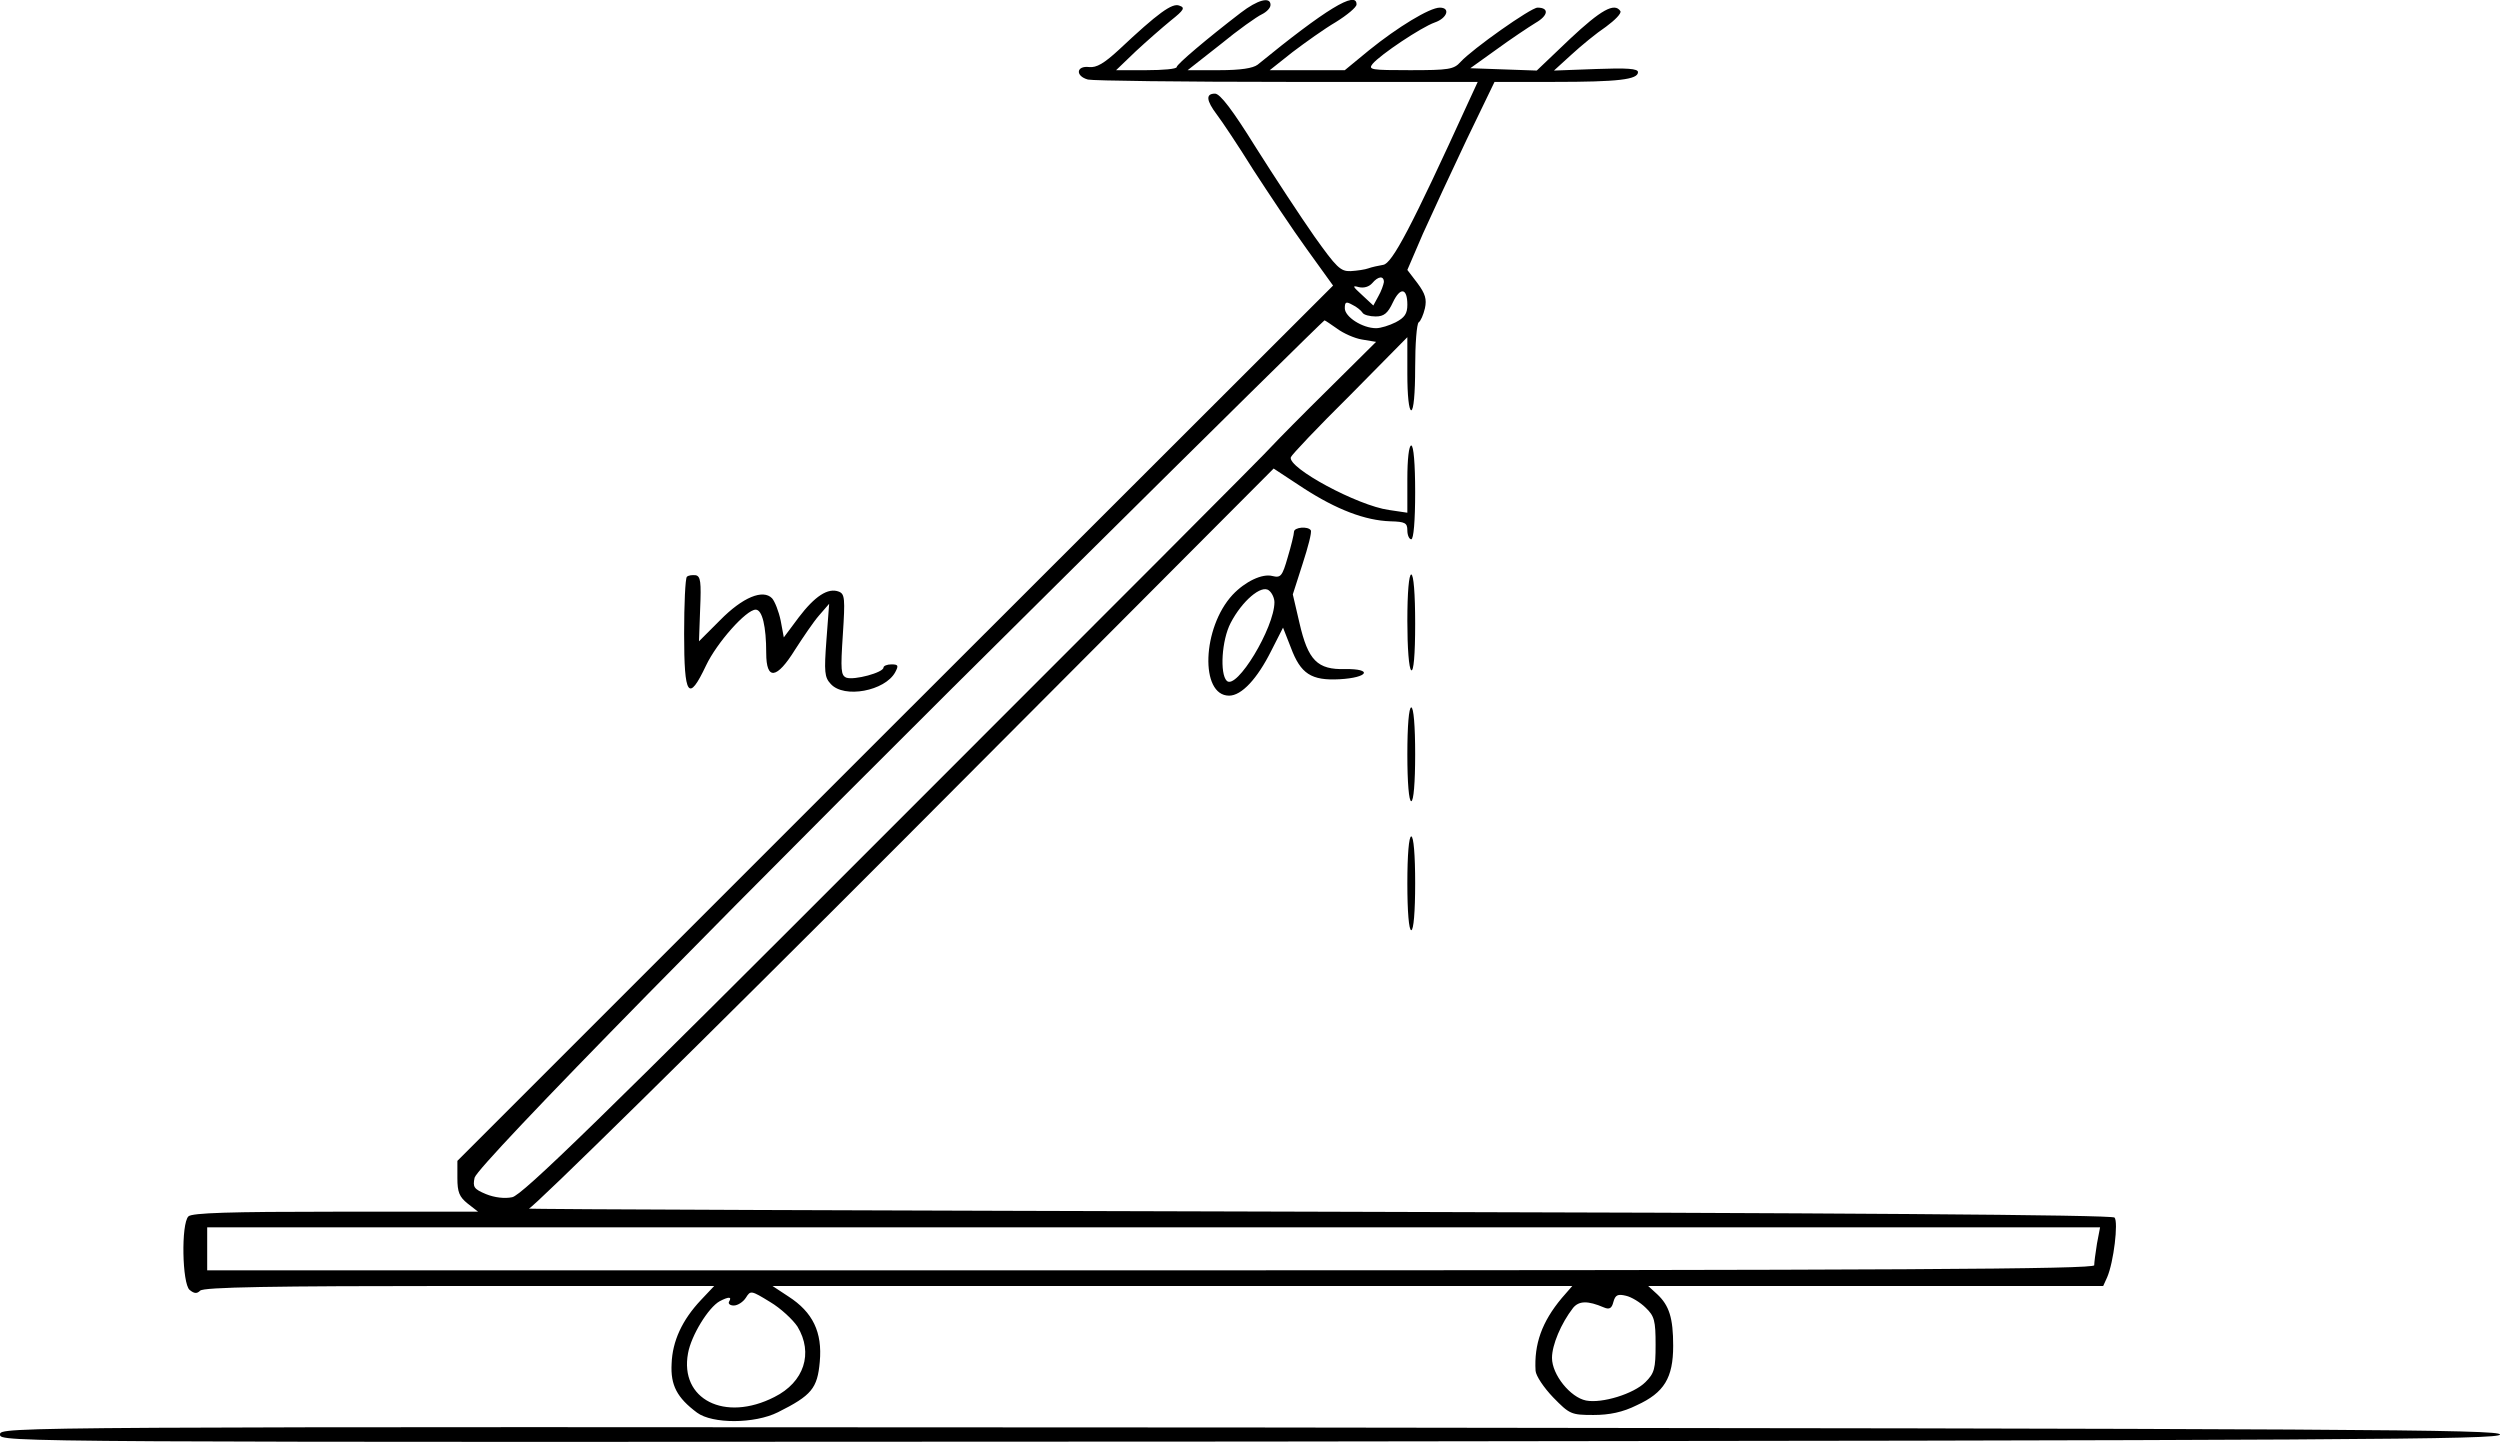 <?xml version="1.0" standalone="no"?>
<!DOCTYPE svg PUBLIC "-//W3C//DTD SVG 20010904//EN"
 "http://www.w3.org/TR/2001/REC-SVG-20010904/DTD/svg10.dtd">
<svg version="1.0" xmlns="http://www.w3.org/2000/svg"
 width="639.5pt" height="368.814pt" viewBox="0 0 639.5 368.814"
 preserveAspectRatio="xMidYMid meet">
<g transform="translate(-10,402.949) scale(0.1,-0.1)"
fill="#000000" stroke="none">
<path d="M3274 3997 c-86 -66 -164 -132 -164 -139 0 -5 -35 -8 -77 -8 l-78 0
50 48 c28 26 68 61 90 79 34 27 37 33 22 38 -18 8 -55 -19 -154 -112 -39 -36
-58 -47 -77 -45 -33 4 -36 -23 -3 -32 12 -3 241 -6 509 -6 l488 0 -24 -52
c-146 -320 -195 -413 -218 -416 -12 -2 -30 -6 -38 -9 -8 -3 -28 -6 -45 -7 -26
-1 -36 9 -93 89 -35 50 -102 152 -150 228 -59 95 -91 137 -104 137 -24 0 -23
-17 5 -54 13 -17 55 -80 93 -141 39 -60 100 -152 137 -203 l67 -93 -1120
-1119 -1120 -1120 0 -44 c0 -36 5 -48 26 -65 l27 -21 -365 0 c-270 0 -367 -3
-376 -12 -19 -19 -16 -172 3 -188 12 -10 19 -10 27 -2 9 9 183 12 664 12 l651
0 -34 -36 c-48 -51 -73 -105 -75 -163 -3 -55 14 -87 65 -125 39 -29 147 -29
207 1 86 43 101 61 107 129 7 76 -18 127 -80 167 l-41 27 1023 0 1023 0 -27
-31 c-51 -61 -71 -118 -67 -186 1 -13 21 -43 45 -68 42 -43 46 -45 103 -45 41
0 75 7 111 25 70 32 93 70 93 152 0 71 -10 103 -41 132 l-23 21 582 0 582 0
10 22 c17 39 29 142 19 153 -7 7 -707 12 -2042 15 -1118 3 -2024 6 -2014 8 10
1 443 427 962 947 l943 946 76 -50 c85 -55 158 -83 223 -85 37 -1 43 -4 43
-23 0 -13 5 -23 10 -23 6 0 10 47 10 120 0 73 -4 120 -10 120 -6 0 -10 -35
-10 -86 l0 -86 -47 7 c-80 11 -260 108 -251 135 2 6 69 77 151 158 l147 149 0
-94 c0 -55 4 -93 10 -93 6 0 10 43 10 109 0 61 4 112 9 116 5 3 12 19 16 36 5
23 1 37 -19 64 l-26 34 40 93 c23 51 73 159 112 241 l71 147 152 0 c165 0 215
6 215 25 0 9 -28 11 -107 8 l-108 -4 45 41 c25 23 64 55 88 71 23 17 40 34 37
40 -15 23 -50 3 -129 -71 l-85 -81 -85 3 -85 3 67 48 c37 27 82 57 100 68 33
19 35 39 5 39 -17 0 -167 -106 -197 -139 -17 -19 -30 -21 -129 -21 -99 0 -108
1 -96 16 20 24 125 94 159 106 32 11 41 38 13 38 -26 0 -108 -50 -181 -109
l-62 -51 -96 0 -96 0 58 46 c33 25 82 60 111 77 29 18 53 38 53 45 1 37 -79
-12 -253 -154 -12 -9 -43 -14 -98 -14 l-81 0 84 66 c45 37 93 71 106 77 12 6
22 16 22 24 0 22 -33 13 -76 -20z m366 -689 c-1 -7 -7 -24 -14 -36 l-13 -24
-29 27 c-24 22 -26 25 -8 20 13 -3 26 1 34 10 15 18 30 20 30 3z m60 -58 c0
-23 -7 -33 -30 -45 -16 -8 -38 -15 -50 -15 -35 0 -80 29 -80 51 0 16 3 18 19
9 11 -5 23 -15 26 -20 3 -6 19 -10 34 -10 21 0 31 8 44 36 19 40 37 37 37 -6z
m-180 -61 c16 -12 45 -25 64 -28 l36 -6 -121 -120 c-67 -66 -131 -131 -143
-144 -11 -14 -447 -450 -968 -971 -749 -750 -953 -949 -978 -953 -19 -4 -45
-1 -67 8 -31 13 -34 18 -29 42 9 33 668 705 1536 1564 349 346 636 629 638
629 2 0 16 -10 32 -21z m1944 -2341 c-4 -24 -7 -49 -7 -55 0 -10 -490 -13
-2414 -13 l-2413 0 0 55 0 55 2421 0 2421 0 -8 -42z m-3324 -212 c41 -68 17
-142 -59 -180 -127 -65 -243 -6 -221 112 8 45 52 117 81 133 23 12 32 12 24
-1 -3 -5 2 -10 12 -10 10 0 24 9 31 20 12 19 13 19 62 -11 27 -16 58 -45 70
-63z m2170 48 c22 -21 25 -33 25 -94 0 -62 -3 -73 -26 -96 -30 -30 -111 -55
-152 -47 -40 8 -87 66 -87 109 0 33 23 88 54 128 15 18 37 19 79 1 14 -6 20
-2 24 14 5 18 11 21 32 16 14 -3 37 -17 51 -31z"/>
<path d="M3410 2669 c0 -6 -7 -35 -16 -65 -14 -49 -18 -53 -39 -48 -26 7 -70
-14 -102 -48 -78 -84 -84 -258 -9 -258 32 0 72 43 108 115 l30 59 20 -51 c25
-67 52 -85 125 -81 73 4 86 27 14 26 -71 -2 -95 22 -117 118 l-17 73 25 78
c14 43 24 81 21 86 -7 11 -43 8 -43 -4z m-50 -180 c0 -65 -97 -226 -122 -201
-18 18 -13 104 10 148 29 56 79 99 98 83 8 -6 14 -20 14 -30z"/>
<path d="M1857 2554 c-4 -4 -7 -70 -7 -146 0 -160 11 -176 56 -81 28 59 103
143 127 143 17 0 27 -43 27 -111 0 -71 27 -67 74 9 20 31 47 71 61 87 l26 30
-7 -93 c-6 -81 -5 -95 11 -112 34 -38 139 -18 165 30 9 17 8 20 -10 20 -11 0
-20 -4 -20 -8 0 -13 -75 -33 -95 -26 -14 6 -15 19 -9 110 6 92 5 104 -10 110
-28 11 -62 -12 -103 -66 l-38 -51 -8 43 c-5 24 -15 49 -22 57 -23 24 -75 3
-133 -56 l-54 -54 3 83 c3 69 1 83 -11 86 -9 1 -19 0 -23 -4z"/>
<path d="M3700 2441 c0 -69 4 -122 10 -126 6 -4 10 38 10 119 0 77 -4 126 -10
126 -6 0 -10 -46 -10 -119z"/>
<path d="M3700 2100 c0 -73 4 -120 10 -120 6 0 10 47 10 120 0 73 -4 120 -10
120 -6 0 -10 -47 -10 -120z"/>
<path d="M3700 1770 c0 -73 4 -120 10 -120 6 0 10 47 10 120 0 73 -4 120 -10
120 -6 0 -10 -47 -10 -120z"/>
<path d="M100 360 c0 -20 4 -20 3198 -18 2834 3 3197 5 3197 18 0 13 -363 15
-3197 18 -3194 2 -3198 2 -3198 -18z"/>
</g>
</svg>
